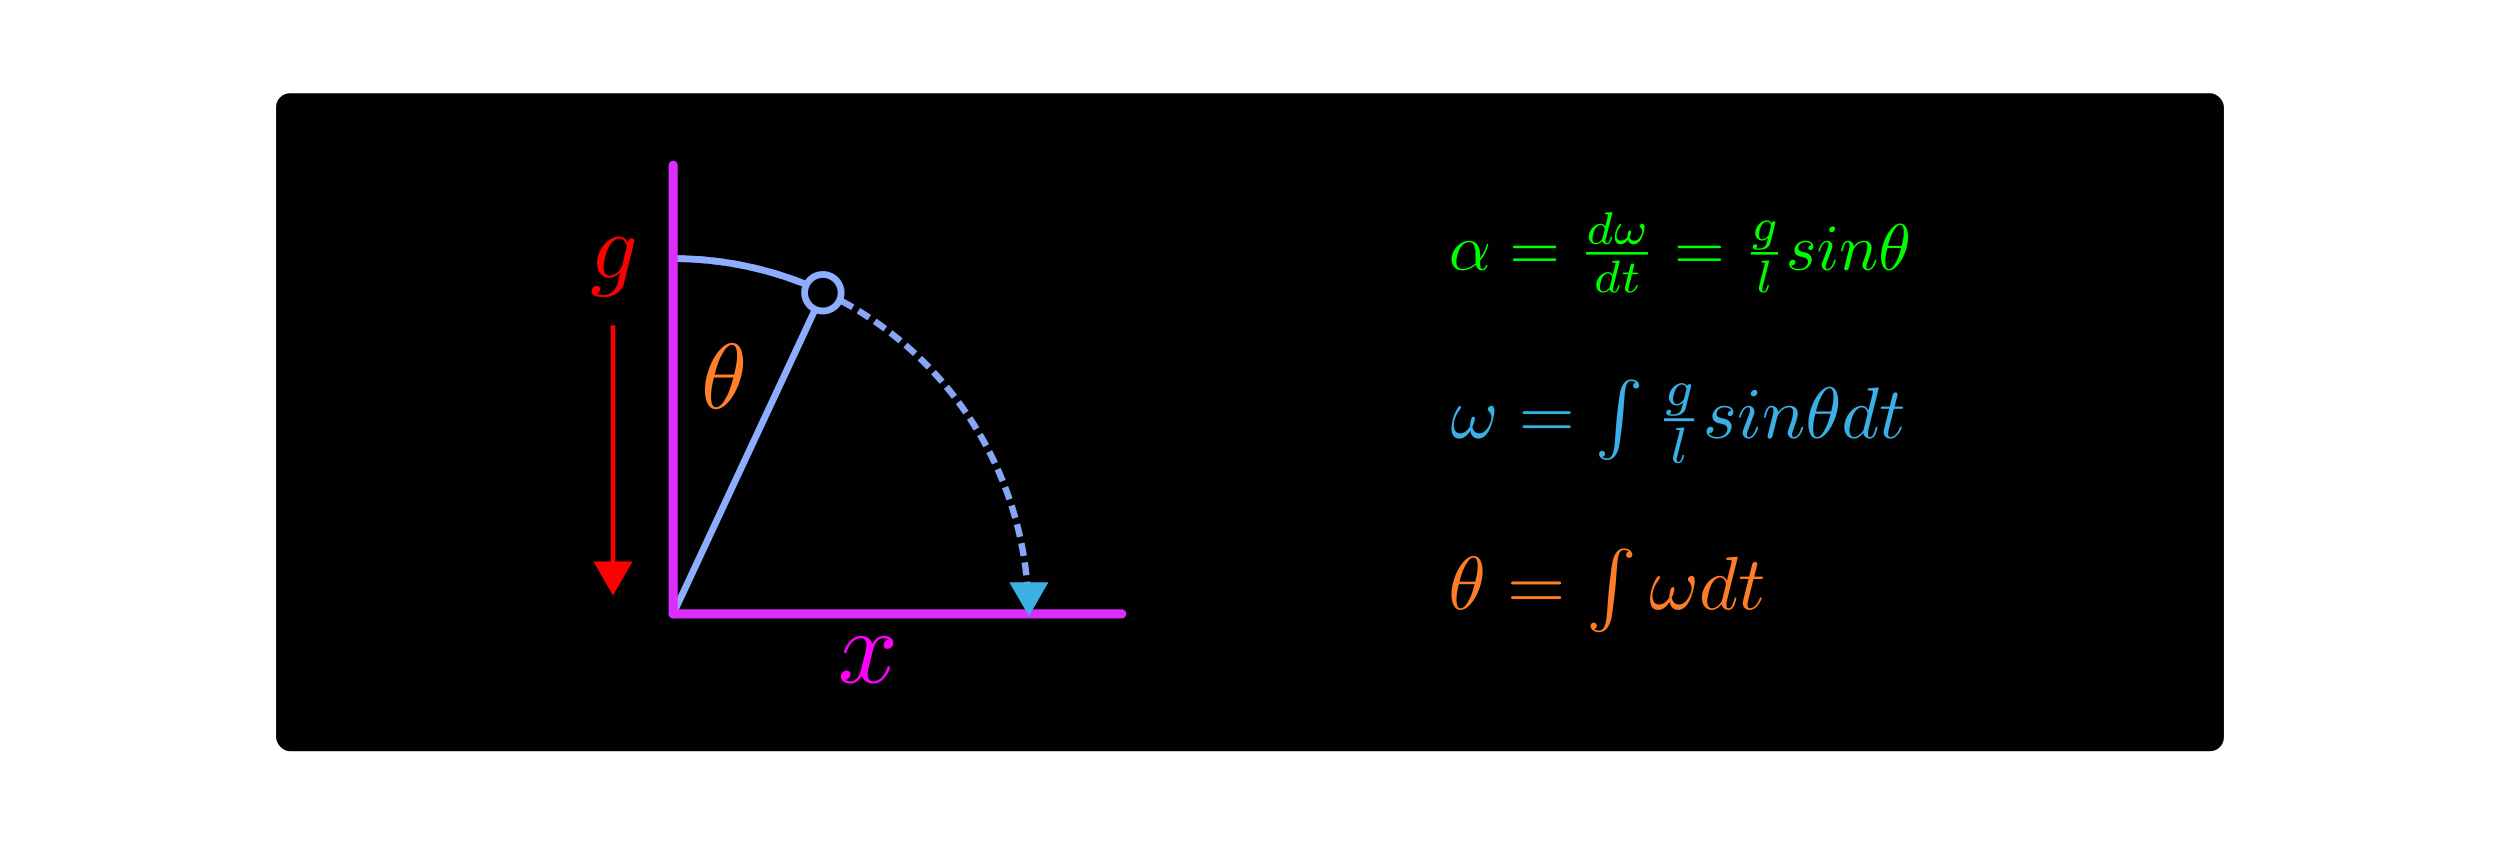 <?xml version="1.0" encoding="UTF-8" standalone="no"?>
<!-- Created with Inkscape (http://www.inkscape.org/) -->

<svg
   xmlns:rendltx="http://NOTSET"
   xmlns:dc="http://purl.org/dc/elements/1.1/"
   xmlns:cc="http://creativecommons.org/ns#"
   xmlns:rdf="http://www.w3.org/1999/02/22-rdf-syntax-ns#"
   xmlns:svg="http://www.w3.org/2000/svg"
   xmlns="http://www.w3.org/2000/svg"
   xmlns:xlink="http://www.w3.org/1999/xlink"
   xmlns:sodipodi="http://sodipodi.sourceforge.net/DTD/sodipodi-0.dtd"
   xmlns:inkscape="http://www.inkscape.org/namespaces/inkscape"
   sodipodi:docname="AlphaOmegaTheta.svg"
   inkscape:version="0.91 r13725"
   version="1.1"
   id="svg2"
   viewBox="0 0 900 304"
   height="85.796mm"
   width="254mm">
  <sodipodi:namedview
     fit-margin-bottom="0"
     fit-margin-right="0"
     fit-margin-left="0"
     fit-margin-top="0"
     inkscape:window-maximized="1"
     inkscape:window-y="0"
     inkscape:window-x="0"
     inkscape:window-height="715"
     inkscape:window-width="1366"
     showgrid="false"
     inkscape:current-layer="ltx-render-layer"
     inkscape:document-units="px"
     inkscape:cy="457.13061"
     inkscape:cx="600.88514"
     inkscape:zoom="0.7"
     inkscape:pageshadow="2"
     inkscape:pageopacity="0.0"
     borderopacity="1.0"
     bordercolor="#666666"
     pagecolor="#ffffff"
     id="base" />
  <defs
     id="defs4" />
  <g
     inkscape:label="Layer 1"
     inkscape:groupmode="layer"
     id="layer1"
     transform="translate(-12.857,-5.505)" />
  <g
     inkscape:label="Rendered Latex"
     inkscape:groupmode="layer"
     id="ltx-render-layer"
     rendltx:preamble=""
     rendltx:packages="amsmath,amssymb"
     rendltx:scale="1.0"
     rendltx:depth="0.0"
     rendltx:fontsize="10.0"
     rendltx:newline="False"
     rendltx:math="False"
     transform="translate(-12.857,-5.505)">
    <rect
       style="opacity:1;fill:#000000;fill-opacity:0.996;stroke:none;stroke-width:2;stroke-linecap:round;stroke-linejoin:round;stroke-miterlimit:4;stroke-dasharray:none;stroke-dashoffset:0;stroke-opacity:1"
       id="rect11766"
       width="701.222"
       height="236.857"
       x="112.246"
       y="39.076"
       ry="4.995" />
    <g
       id="g6242"
       transform="matrix(0.779,0,0,0.779,102.229,34.787)">
      <g
         transform="translate(0,12.862)"
         id="g6058">
        <g
           style="fill:#00ff00;stroke:#00ff00;stroke-width:1.173;stroke-miterlimit:4;stroke-dasharray:none;stroke-opacity:1"
           id="lx-text4458"
           transform="matrix(3.035,0,0,3.035,554.83,74.172)">
          <defs
             id="defs10328">
            <g
               id="g10330">
              <symbol
                 id="lx-text4458-glyph0-0"
                 overflow="visible"
                 style="overflow:visible">
                <path
                   id="path10333"
                   d=""
                   style="stroke:none"
                   inkscape:connector-curvature="0" />
              </symbol>
              <symbol
                 id="lx-text4458-glyph0-1"
                 overflow="visible"
                 style="overflow:visible">
                <path
                   id="path10336"
                   d="m 4.75,-2.359 c 0,-1.562 -0.922,-2.047 -1.656,-2.047 -1.375,0 -2.688,1.422 -2.688,2.828 0,0.938 0.594,1.688 1.625,1.688 0.625,0 1.344,-0.234 2.094,-0.844 0.125,0.531 0.453,0.844 0.906,0.844 0.531,0 0.844,-0.547 0.844,-0.703 0,-0.078 -0.062,-0.109 -0.125,-0.109 -0.062,0 -0.094,0.031 -0.125,0.109 -0.188,0.484 -0.547,0.484 -0.562,0.484 -0.312,0 -0.312,-0.781 -0.312,-1.016 0,-0.203 0,-0.234 0.109,-0.344 C 5.797,-2.656 6,-3.812 6,-3.812 6,-3.844 5.984,-3.922 5.875,-3.922 c -0.094,0 -0.094,0.031 -0.141,0.219 -0.188,0.625 -0.516,1.375 -0.984,1.969 z m -0.656,1.375 c -0.891,0.766 -1.656,0.875 -2.047,0.875 -0.594,0 -0.906,-0.453 -0.906,-1.094 0,-0.484 0.266,-1.562 0.578,-2.062 C 2.188,-4 2.734,-4.188 3.078,-4.188 c 0.984,0 0.984,1.312 0.984,2.078 0,0.375 0,0.953 0.031,1.125 z m 0,0"
                   style="stroke:none"
                   inkscape:connector-curvature="0" />
              </symbol>
              <symbol
                 id="lx-text4458-glyph0-2"
                 overflow="visible"
                 style="overflow:visible">
                <path
                   id="path10339"
                   d="M 3.891,-3.734 C 3.625,-3.719 3.422,-3.5 3.422,-3.281 c 0,0.141 0.094,0.297 0.312,0.297 0.219,0 0.453,-0.172 0.453,-0.562 C 4.188,-4 3.766,-4.406 3,-4.406 c -1.312,0 -1.688,1.016 -1.688,1.453 0,0.781 0.734,0.922 1.031,0.984 0.516,0.109 1.031,0.219 1.031,0.766 0,0.25 -0.219,1.094 -1.422,1.094 -0.141,0 -0.906,0 -1.141,-0.531 0.391,0.047 0.641,-0.25 0.641,-0.531 0,-0.219 -0.172,-0.344 -0.375,-0.344 -0.266,0 -0.562,0.203 -0.562,0.656 0,0.562 0.578,0.969 1.422,0.969 1.625,0 2.016,-1.203 2.016,-1.656 0,-0.359 -0.188,-0.609 -0.312,-0.719 -0.266,-0.281 -0.562,-0.344 -1,-0.422 -0.359,-0.078 -0.75,-0.156 -0.75,-0.609 C 1.891,-3.578 2.125,-4.188 3,-4.188 c 0.25,0 0.75,0.078 0.891,0.453 z m 0,0"
                   style="stroke:none"
                   inkscape:connector-curvature="0" />
              </symbol>
              <symbol
                 id="lx-text4458-glyph0-3"
                 overflow="visible"
                 style="overflow:visible">
                <path
                   id="path10342"
                   d="m 2.828,-6.234 c 0,-0.203 -0.141,-0.359 -0.359,-0.359 -0.281,0 -0.547,0.266 -0.547,0.531 0,0.188 0.141,0.359 0.375,0.359 0.234,0 0.531,-0.234 0.531,-0.531 z m -0.75,3.75 c 0.109,-0.281 0.109,-0.312 0.219,-0.578 0.078,-0.203 0.125,-0.344 0.125,-0.531 0,-0.438 -0.312,-0.812 -0.812,-0.812 -0.938,0 -1.312,1.453 -1.312,1.531 0,0.109 0.094,0.109 0.109,0.109 0.109,0 0.109,-0.031 0.156,-0.188 0.281,-0.938 0.672,-1.234 1.016,-1.234 0.078,0 0.25,0 0.25,0.312 0,0.219 -0.078,0.422 -0.109,0.531 -0.078,0.25 -0.531,1.406 -0.688,1.844 -0.109,0.25 -0.234,0.578 -0.234,0.797 0,0.469 0.344,0.812 0.812,0.812 0.938,0 1.312,-1.438 1.312,-1.531 0,-0.109 -0.094,-0.109 -0.125,-0.109 -0.094,0 -0.094,0.031 -0.141,0.188 -0.188,0.625 -0.516,1.234 -1.016,1.234 -0.172,0 -0.25,-0.094 -0.25,-0.328 0,-0.25 0.062,-0.391 0.297,-1 z m 0,0"
                   style="stroke:none"
                   inkscape:connector-curvature="0" />
              </symbol>
              <symbol
                 id="lx-text4458-glyph0-4"
                 overflow="visible"
                 style="overflow:visible">
                <path
                   id="path10345"
                   d="m 0.875,-0.594 c -0.031,0.156 -0.094,0.391 -0.094,0.438 0,0.172 0.141,0.266 0.297,0.266 0.125,0 0.297,-0.078 0.375,-0.281 0,-0.016 0.125,-0.484 0.188,-0.734 l 0.219,-0.891 C 1.906,-2.031 1.969,-2.25 2.031,-2.469 c 0.031,-0.172 0.109,-0.469 0.125,-0.5 0.141,-0.312 0.672,-1.219 1.625,-1.219 0.453,0 0.531,0.375 0.531,0.703 0,0.609 -0.484,1.891 -0.641,2.312 C 3.578,-0.938 3.562,-0.812 3.562,-0.703 c 0,0.469 0.359,0.812 0.828,0.812 0.938,0 1.297,-1.453 1.297,-1.531 0,-0.109 -0.078,-0.109 -0.109,-0.109 -0.109,0 -0.109,0.031 -0.156,0.188 -0.203,0.672 -0.531,1.234 -1.016,1.234 -0.172,0 -0.234,-0.094 -0.234,-0.328 0,-0.25 0.078,-0.484 0.172,-0.703 0.188,-0.531 0.609,-1.625 0.609,-2.203 0,-0.656 -0.422,-1.062 -1.141,-1.062 -0.906,0 -1.391,0.641 -1.562,0.875 -0.047,-0.562 -0.453,-0.875 -0.922,-0.875 -0.453,0 -0.641,0.391 -0.734,0.562 C 0.422,-3.5 0.297,-2.906 0.297,-2.875 c 0,0.109 0.094,0.109 0.109,0.109 0.109,0 0.109,-0.016 0.172,-0.234 0.172,-0.703 0.375,-1.188 0.734,-1.188 0.188,0 0.297,0.125 0.297,0.453 0,0.219 -0.031,0.328 -0.156,0.844 z m 0,0"
                   style="stroke:none"
                   inkscape:connector-curvature="0" />
              </symbol>
              <symbol
                 id="lx-text4458-glyph0-5"
                 overflow="visible"
                 style="overflow:visible">
                <path
                   id="path10348"
                   d="m 4.531,-4.984 c 0,-0.656 -0.172,-2.047 -1.188,-2.047 -1.391,0 -2.922,2.812 -2.922,5.094 0,0.938 0.281,2.047 1.188,2.047 1.406,0 2.922,-2.859 2.922,-5.094 z M 1.469,-3.625 C 1.641,-4.25 1.844,-5.047 2.25,-5.766 2.516,-6.25 2.875,-6.812 3.328,-6.812 c 0.484,0 0.547,0.641 0.547,1.203 0,0.5 -0.078,1 -0.312,1.984 z m 2,0.328 C 3.359,-2.844 3.156,-2 2.766,-1.281 c -0.344,0.688 -0.719,1.172 -1.156,1.172 -0.328,0 -0.531,-0.297 -0.531,-1.219 0,-0.422 0.062,-1 0.312,-1.969 z m 0,0"
                   style="stroke:none"
                   inkscape:connector-curvature="0" />
              </symbol>
              <symbol
                 id="lx-text4458-glyph1-0"
                 overflow="visible"
                 style="overflow:visible">
                <path
                   id="path10351"
                   d=""
                   style="stroke:none"
                   inkscape:connector-curvature="0" />
              </symbol>
              <symbol
                 id="lx-text4458-glyph1-1"
                 overflow="visible"
                 style="overflow:visible">
                <path
                   id="path10354"
                   d="m 6.844,-3.266 c 0.156,0 0.344,0 0.344,-0.188 C 7.188,-3.656 7,-3.656 6.859,-3.656 l -5.969,0 c -0.141,0 -0.328,0 -0.328,0.203 0,0.188 0.188,0.188 0.328,0.188 z m 0.016,1.938 c 0.141,0 0.328,0 0.328,-0.203 0,-0.188 -0.188,-0.188 -0.344,-0.188 l -5.953,0 c -0.141,0 -0.328,0 -0.328,0.188 0,0.203 0.188,0.203 0.328,0.203 z m 0,0"
                   style="stroke:none"
                   inkscape:connector-curvature="0" />
              </symbol>
              <symbol
                 id="lx-text4458-glyph2-0"
                 overflow="visible"
                 style="overflow:visible">
                <path
                   id="path10357"
                   d=""
                   style="stroke:none"
                   inkscape:connector-curvature="0" />
              </symbol>
              <symbol
                 id="lx-text4458-glyph2-1"
                 overflow="visible"
                 style="overflow:visible">
                <path
                   id="path10360"
                   d="M 3.984,-4.625 C 3.984,-4.641 4,-4.734 4,-4.734 4,-4.781 3.984,-4.844 3.891,-4.844 3.75,-4.844 3.172,-4.781 3,-4.766 c -0.047,0 -0.156,0.016 -0.156,0.156 0,0.094 0.109,0.094 0.188,0.094 0.328,0 0.328,0.062 0.328,0.109 0,0.047 0,0.094 -0.016,0.156 L 2.938,-2.656 c -0.141,-0.234 -0.375,-0.422 -0.719,-0.422 -0.891,0 -1.797,0.984 -1.797,1.984 0,0.688 0.453,1.156 1.062,1.156 0.375,0 0.703,-0.203 0.984,-0.484 C 2.594,0 3,0.062 3.188,0.062 c 0.25,0 0.422,-0.141 0.547,-0.359 0.156,-0.281 0.25,-0.672 0.25,-0.703 0,-0.094 -0.094,-0.094 -0.109,-0.094 -0.109,0 -0.109,0.031 -0.156,0.219 C 3.625,-0.531 3.5,-0.125 3.203,-0.125 3.031,-0.125 2.969,-0.281 2.969,-0.469 c 0,-0.125 0.016,-0.188 0.047,-0.281 z M 2.5,-0.875 C 2.453,-0.672 2.297,-0.531 2.141,-0.406 2.078,-0.344 1.797,-0.125 1.5,-0.125 c -0.266,0 -0.516,-0.188 -0.516,-0.672 0,-0.375 0.203,-1.141 0.375,-1.422 0.312,-0.562 0.672,-0.656 0.859,-0.656 0.484,0 0.625,0.531 0.625,0.609 0,0.016 -0.016,0.078 -0.016,0.094 z m 0,0"
                   style="stroke:none"
                   inkscape:connector-curvature="0" />
              </symbol>
              <symbol
                 id="lx-text4458-glyph2-2"
                 overflow="visible"
                 style="overflow:visible">
                <path
                   id="path10363"
                   d="m 4.766,-2.578 c 0,-0.203 -0.094,-0.5 -0.375,-0.5 -0.172,0 -0.359,0.219 -0.359,0.391 0,0.234 0.375,0.281 0.375,0.75 0,0.453 -0.453,1.453 -1.234,1.453 -0.328,0 -0.609,-0.234 -0.703,-0.547 0.094,-0.141 0.25,-0.625 0.25,-0.812 0,-0.094 -0.062,-0.203 -0.172,-0.203 -0.359,0 -0.391,0.75 -0.391,1 -0.188,0.25 -0.547,0.562 -1,0.562 -0.375,0 -0.641,-0.344 -0.641,-0.812 0,-0.812 0.703,-1.484 0.703,-1.594 0,-0.078 -0.062,-0.156 -0.141,-0.156 -0.062,0 -0.109,0.031 -0.156,0.094 -0.094,0.109 -0.188,0.266 -0.266,0.406 -0.25,0.422 -0.422,1 -0.422,1.516 0,0.547 0.219,1.094 0.859,1.094 0.469,0 0.875,-0.297 1.125,-0.672 0.141,0.422 0.438,0.672 0.891,0.672 1.219,0 1.656,-2.062 1.656,-2.641 z m 0,0"
                   style="stroke:none"
                   inkscape:connector-curvature="0" />
              </symbol>
              <symbol
                 id="lx-text4458-glyph2-3"
                 overflow="visible"
                 style="overflow:visible">
                <path
                   id="path10366"
                   d="m 1.719,-2.75 0.703,0 c 0.141,0 0.219,0 0.219,-0.156 C 2.641,-3 2.562,-3 2.438,-3 l -0.656,0 0.25,-1.031 C 2.047,-4.062 2.062,-4.109 2.062,-4.125 c 0,-0.141 -0.109,-0.234 -0.25,-0.234 -0.172,0 -0.266,0.125 -0.328,0.297 C 1.438,-3.875 1.531,-4.219 1.219,-3 l -0.703,0 c -0.125,0 -0.219,0 -0.219,0.156 C 0.297,-2.75 0.375,-2.75 0.5,-2.75 l 0.656,0 L 0.75,-1.109 C 0.703,-0.938 0.641,-0.688 0.641,-0.594 c 0,0.406 0.359,0.656 0.75,0.656 0.781,0 1.219,-0.969 1.219,-1.062 0,-0.094 -0.094,-0.094 -0.109,-0.094 -0.094,0 -0.094,0.016 -0.156,0.141 -0.188,0.438 -0.547,0.828 -0.922,0.828 -0.156,0 -0.25,-0.094 -0.25,-0.344 0,-0.062 0.031,-0.219 0.047,-0.281 z m 0,0"
                   style="stroke:none"
                   inkscape:connector-curvature="0" />
              </symbol>
              <symbol
                 id="lx-text4458-glyph2-4"
                 overflow="visible"
                 style="overflow:visible">
                <path
                   id="path10369"
                   d="m 3.703,-2.578 c 0.031,-0.094 0.031,-0.125 0.031,-0.141 0,-0.156 -0.125,-0.219 -0.234,-0.219 -0.156,0 -0.297,0.125 -0.328,0.266 -0.109,-0.188 -0.344,-0.406 -0.719,-0.406 -0.859,0 -1.781,0.938 -1.781,1.938 0,0.719 0.484,1.141 1.062,1.141 0.328,0 0.625,-0.156 0.875,-0.375 L 2.453,0.25 C 2.375,0.547 2.328,0.734 2.062,0.969 c -0.312,0.25 -0.609,0.25 -0.781,0.25 -0.312,0 -0.406,-0.016 -0.531,-0.047 0.172,-0.078 0.219,-0.25 0.219,-0.344 0,-0.172 -0.125,-0.25 -0.266,-0.25 C 0.5,0.578 0.297,0.734 0.297,1 c 0,0.422 0.609,0.422 1,0.422 1.094,0 1.547,-0.562 1.656,-0.953 z M 2.75,-0.922 c -0.031,0.094 -0.031,0.109 -0.156,0.25 C 2.359,-0.375 2.016,-0.188 1.75,-0.188 c -0.344,0 -0.516,-0.312 -0.516,-0.672 0,-0.297 0.188,-1.078 0.375,-1.391 0.281,-0.484 0.609,-0.625 0.844,-0.625 0.5,0 0.625,0.516 0.625,0.594 0,0.016 0,0.016 -0.016,0.094 z m 0,0"
                   style="stroke:none"
                   inkscape:connector-curvature="0" />
              </symbol>
              <symbol
                 id="lx-text4458-glyph2-5"
                 overflow="visible"
                 style="overflow:visible">
                <path
                   id="path10372"
                   d="M 1.969,-4.625 C 1.969,-4.641 2,-4.734 2,-4.734 2,-4.781 1.969,-4.844 1.875,-4.844 c -0.141,0 -0.719,0.062 -0.891,0.078 -0.047,0 -0.141,0.016 -0.141,0.156 0,0.094 0.094,0.094 0.172,0.094 0.344,0 0.344,0.062 0.344,0.109 0,0.047 -0.016,0.094 -0.031,0.156 l -0.875,3.438 C 0.438,-0.734 0.438,-0.656 0.438,-0.594 c 0,0.453 0.391,0.656 0.719,0.656 0.172,0 0.391,-0.047 0.562,-0.359 C 1.875,-0.562 1.969,-0.969 1.969,-1 c 0,-0.094 -0.094,-0.094 -0.109,-0.094 -0.109,0 -0.125,0.047 -0.141,0.172 C 1.625,-0.578 1.484,-0.125 1.188,-0.125 1,-0.125 0.953,-0.297 0.953,-0.469 0.953,-0.547 0.969,-0.672 1,-0.75 Z m 0,0"
                   style="stroke:none"
                   inkscape:connector-curvature="0" />
              </symbol>
            </g>
          </defs>
          <g
             id="lx-text4458-surface1"
             style="stroke:#00ff00;stroke-opacity:1">
            <g
               id="g10375"
               style="stroke:#00ff00;stroke-opacity:1">
              <use
                 id="use10377"
                 y="0"
                 x="0"
                 xlink:href="#lx-text4458-glyph0-1"
                 style="stroke:#00ff00;stroke-opacity:1"
                 width="100%"
                 height="100%" />
            </g>
            <g
               id="g10379"
               style="stroke:#00ff00;stroke-opacity:1">
              <use
                 id="use10381"
                 y="0"
                 x="9.178"
                 xlink:href="#lx-text4458-glyph1-1"
                 style="stroke:#00ff00;stroke-opacity:1"
                 width="100%"
                 height="100%" />
            </g>
            <g
               id="g10383"
               style="stroke:#00ff00;stroke-opacity:1">
              <use
                 id="use10385"
                 y="-3.922"
                 x="20.889"
                 xlink:href="#lx-text4458-glyph2-1"
                 style="stroke:#00ff00;stroke-opacity:1"
                 width="100%"
                 height="100%" />
              <use
                 id="use10387"
                 y="-3.922"
                 x="25.036"
                 xlink:href="#lx-text4458-glyph2-2"
                 style="stroke:#00ff00;stroke-opacity:1"
                 width="100%"
                 height="100%" />
            </g>
            <path
               id="path10389"
               transform="matrix(1,0,0,-1,20.889,-2.49)"
               d="m 0.001,-0.002 9.414,0"
               style="fill:none;stroke:#00ff00;stroke-width:0.398;stroke-linecap:butt;stroke-linejoin:miter;stroke-miterlimit:10;stroke-opacity:1"
               inkscape:connector-curvature="0" />
            <g
               id="g10391"
               style="stroke:#00ff00;stroke-opacity:1">
              <use
                 id="use10393"
                 y="3.436"
                 x="22.019"
                 xlink:href="#lx-text4458-glyph2-1"
                 style="stroke:#00ff00;stroke-opacity:1"
                 width="100%"
                 height="100%" />
              <use
                 id="use10395"
                 y="3.436"
                 x="26.166"
                 xlink:href="#lx-text4458-glyph2-3"
                 style="stroke:#00ff00;stroke-opacity:1"
                 width="100%"
                 height="100%" />
            </g>
            <g
               id="g10397"
               style="stroke:#00ff00;stroke-opacity:1">
              <use
                 id="use10399"
                 y="0"
                 x="34.268"
                 xlink:href="#lx-text4458-glyph1-1"
                 style="stroke:#00ff00;stroke-opacity:1"
                 width="100%"
                 height="100%" />
            </g>
            <g
               id="g10401"
               style="stroke:#00ff00;stroke-opacity:1">
              <use
                 id="use10403"
                 y="-4.444"
                 x="45.98"
                 xlink:href="#lx-text4458-glyph2-4"
                 style="stroke:#00ff00;stroke-opacity:1"
                 width="100%"
                 height="100%" />
            </g>
            <path
               id="path10405"
               transform="matrix(1,0,0,-1,45.98,-2.49)"
               d="m 2.1875e-4,-0.002 4.137,0"
               style="fill:none;stroke:#00ff00;stroke-width:0.398;stroke-linecap:butt;stroke-linejoin:miter;stroke-miterlimit:10;stroke-opacity:1"
               inkscape:connector-curvature="0" />
            <g
               id="g10407"
               style="stroke:#00ff00;stroke-opacity:1">
              <use
                 id="use10409"
                 y="3.436"
                 x="46.769"
                 xlink:href="#lx-text4458-glyph2-5"
                 style="stroke:#00ff00;stroke-opacity:1"
                 width="100%"
                 height="100%" />
            </g>
            <g
               id="g10411"
               style="stroke:#00ff00;stroke-opacity:1">
              <use
                 id="use10413"
                 y="0"
                 x="51.312"
                 xlink:href="#lx-text4458-glyph0-2"
                 style="stroke:#00ff00;stroke-opacity:1"
                 width="100%"
                 height="100%" />
              <use
                 id="use10415"
                 y="0"
                 x="55.982"
                 xlink:href="#lx-text4458-glyph0-3"
                 style="stroke:#00ff00;stroke-opacity:1"
                 width="100%"
                 height="100%" />
              <use
                 id="use10417"
                 y="0"
                 x="59.415"
                 xlink:href="#lx-text4458-glyph0-4"
                 style="stroke:#00ff00;stroke-opacity:1"
                 width="100%"
                 height="100%" />
              <use
                 id="use10419"
                 y="0"
                 x="65.394"
                 xlink:href="#lx-text4458-glyph0-5"
                 style="stroke:#00ff00;stroke-opacity:1"
                 width="100%"
                 height="100%" />
            </g>
          </g>
        </g>
        <g
           style="fill:#3ab0e5;fill-opacity:1;stroke:#3ab0e5;stroke-opacity:1"
           id="lx-text4458-2"
           transform="matrix(3.362,0,0,3.362,555.643,151.872)">
          <defs
             id="defs10422">
            <g
               id="g10424">
              <symbol
                 id="lx-text4458-2-glyph0-0"
                 overflow="visible"
                 style="overflow:visible">
                <path
                   id="path10427"
                   d=""
                   style="stroke:none"
                   inkscape:connector-curvature="0" />
              </symbol>
              <symbol
                 id="lx-text4458-2-glyph0-1"
                 overflow="visible"
                 style="overflow:visible">
                <path
                   id="path10430"
                   d="m 6.031,-3.703 c 0,-0.453 -0.172,-0.703 -0.406,-0.703 -0.25,0 -0.516,0.234 -0.516,0.469 0,0.094 0.047,0.203 0.141,0.297 0.172,0.156 0.359,0.422 0.359,0.844 0,0.391 -0.203,0.969 -0.5,1.422 C 4.812,-0.953 4.438,-0.609 3.969,-0.609 3.406,-0.609 3.094,-0.969 3,-1.5 c 0.109,-0.266 0.344,-0.906 0.344,-1.188 0,-0.109 -0.047,-0.219 -0.188,-0.219 -0.078,0 -0.188,0.031 -0.266,0.172 C 2.781,-2.531 2.656,-1.891 2.656,-1.531 2.328,-1.062 1.938,-0.609 1.312,-0.609 c -0.672,0 -0.875,-0.594 -0.875,-1.141 0,-1.25 1.016,-2.297 1.016,-2.422 0,-0.109 -0.078,-0.188 -0.188,-0.188 -0.125,0 -0.203,0.125 -0.266,0.219 -0.5,0.734 -0.875,1.922 -0.875,2.828 0,0.688 0.219,1.422 1.047,1.422 0.703,0 1.172,-0.5 1.531,-1.047 0.094,0.578 0.484,1.047 1.094,1.047 0.781,0 1.25,-0.609 1.609,-1.359 0.25,-0.484 0.625,-1.844 0.625,-2.453 z m 0,0"
                   style="stroke:none"
                   inkscape:connector-curvature="0" />
              </symbol>
              <symbol
                 id="lx-text4458-2-glyph0-2"
                 overflow="visible"
                 style="overflow:visible">
                <path
                   id="path10433"
                   d="M 3.891,-3.734 C 3.625,-3.719 3.422,-3.5 3.422,-3.281 c 0,0.141 0.094,0.297 0.312,0.297 0.219,0 0.453,-0.172 0.453,-0.562 C 4.188,-4 3.766,-4.406 3,-4.406 c -1.312,0 -1.688,1.016 -1.688,1.453 0,0.781 0.734,0.922 1.031,0.984 0.516,0.109 1.031,0.219 1.031,0.766 0,0.25 -0.219,1.094 -1.422,1.094 -0.141,0 -0.906,0 -1.141,-0.531 0.391,0.047 0.641,-0.25 0.641,-0.531 0,-0.219 -0.172,-0.344 -0.375,-0.344 -0.266,0 -0.562,0.203 -0.562,0.656 0,0.562 0.578,0.969 1.422,0.969 1.625,0 2.016,-1.203 2.016,-1.656 0,-0.359 -0.188,-0.609 -0.312,-0.719 -0.266,-0.281 -0.562,-0.344 -1,-0.422 -0.359,-0.078 -0.75,-0.156 -0.75,-0.609 C 1.891,-3.578 2.125,-4.188 3,-4.188 c 0.25,0 0.75,0.078 0.891,0.453 z m 0,0"
                   style="stroke:none"
                   inkscape:connector-curvature="0" />
              </symbol>
              <symbol
                 id="lx-text4458-2-glyph0-3"
                 overflow="visible"
                 style="overflow:visible">
                <path
                   id="path10436"
                   d="m 2.828,-6.234 c 0,-0.203 -0.141,-0.359 -0.359,-0.359 -0.281,0 -0.547,0.266 -0.547,0.531 0,0.188 0.141,0.359 0.375,0.359 0.234,0 0.531,-0.234 0.531,-0.531 z m -0.75,3.75 c 0.109,-0.281 0.109,-0.312 0.219,-0.578 0.078,-0.203 0.125,-0.344 0.125,-0.531 0,-0.438 -0.312,-0.812 -0.812,-0.812 -0.938,0 -1.312,1.453 -1.312,1.531 0,0.109 0.094,0.109 0.109,0.109 0.109,0 0.109,-0.031 0.156,-0.188 0.281,-0.938 0.672,-1.234 1.016,-1.234 0.078,0 0.25,0 0.25,0.312 0,0.219 -0.078,0.422 -0.109,0.531 -0.078,0.25 -0.531,1.406 -0.688,1.844 -0.109,0.25 -0.234,0.578 -0.234,0.797 0,0.469 0.344,0.812 0.812,0.812 0.938,0 1.312,-1.438 1.312,-1.531 0,-0.109 -0.094,-0.109 -0.125,-0.109 -0.094,0 -0.094,0.031 -0.141,0.188 -0.188,0.625 -0.516,1.234 -1.016,1.234 -0.172,0 -0.25,-0.094 -0.25,-0.328 0,-0.25 0.062,-0.391 0.297,-1 z m 0,0"
                   style="stroke:none"
                   inkscape:connector-curvature="0" />
              </symbol>
              <symbol
                 id="lx-text4458-2-glyph0-4"
                 overflow="visible"
                 style="overflow:visible">
                <path
                   id="path10439"
                   d="m 0.875,-0.594 c -0.031,0.156 -0.094,0.391 -0.094,0.438 0,0.172 0.141,0.266 0.297,0.266 0.125,0 0.297,-0.078 0.375,-0.281 0,-0.016 0.125,-0.484 0.188,-0.734 l 0.219,-0.891 C 1.906,-2.031 1.969,-2.25 2.031,-2.469 c 0.031,-0.172 0.109,-0.469 0.125,-0.5 0.141,-0.312 0.672,-1.219 1.625,-1.219 0.453,0 0.531,0.375 0.531,0.703 0,0.609 -0.484,1.891 -0.641,2.312 C 3.578,-0.938 3.562,-0.812 3.562,-0.703 c 0,0.469 0.359,0.812 0.828,0.812 0.938,0 1.297,-1.453 1.297,-1.531 0,-0.109 -0.078,-0.109 -0.109,-0.109 -0.109,0 -0.109,0.031 -0.156,0.188 -0.203,0.672 -0.531,1.234 -1.016,1.234 -0.172,0 -0.234,-0.094 -0.234,-0.328 0,-0.25 0.078,-0.484 0.172,-0.703 0.188,-0.531 0.609,-1.625 0.609,-2.203 0,-0.656 -0.422,-1.062 -1.141,-1.062 -0.906,0 -1.391,0.641 -1.562,0.875 -0.047,-0.562 -0.453,-0.875 -0.922,-0.875 -0.453,0 -0.641,0.391 -0.734,0.562 C 0.422,-3.5 0.297,-2.906 0.297,-2.875 c 0,0.109 0.094,0.109 0.109,0.109 0.109,0 0.109,-0.016 0.172,-0.234 0.172,-0.703 0.375,-1.188 0.734,-1.188 0.188,0 0.297,0.125 0.297,0.453 0,0.219 -0.031,0.328 -0.156,0.844 z m 0,0"
                   style="stroke:none"
                   inkscape:connector-curvature="0" />
              </symbol>
              <symbol
                 id="lx-text4458-2-glyph0-5"
                 overflow="visible"
                 style="overflow:visible">
                <path
                   id="path10442"
                   d="m 4.531,-4.984 c 0,-0.656 -0.172,-2.047 -1.188,-2.047 -1.391,0 -2.922,2.812 -2.922,5.094 0,0.938 0.281,2.047 1.188,2.047 1.406,0 2.922,-2.859 2.922,-5.094 z M 1.469,-3.625 C 1.641,-4.25 1.844,-5.047 2.25,-5.766 2.516,-6.25 2.875,-6.812 3.328,-6.812 c 0.484,0 0.547,0.641 0.547,1.203 0,0.5 -0.078,1 -0.312,1.984 z m 2,0.328 C 3.359,-2.844 3.156,-2 2.766,-1.281 c -0.344,0.688 -0.719,1.172 -1.156,1.172 -0.328,0 -0.531,-0.297 -0.531,-1.219 0,-0.422 0.062,-1 0.312,-1.969 z m 0,0"
                   style="stroke:none"
                   inkscape:connector-curvature="0" />
              </symbol>
              <symbol
                 id="lx-text4458-2-glyph0-6"
                 overflow="visible"
                 style="overflow:visible">
                <path
                   id="path10445"
                   d="m 5.141,-6.812 c 0,0 0,-0.109 -0.125,-0.109 -0.156,0 -1.094,0.094 -1.266,0.109 -0.078,0.016 -0.141,0.062 -0.141,0.188 0,0.125 0.094,0.125 0.234,0.125 0.484,0 0.5,0.062 0.5,0.172 L 4.312,-6.125 3.719,-3.766 C 3.531,-4.141 3.25,-4.406 2.797,-4.406 c -1.156,0 -2.391,1.469 -2.391,2.922 0,0.938 0.547,1.594 1.312,1.594 0.203,0 0.703,-0.047 1.297,-0.75 0.078,0.422 0.438,0.75 0.906,0.75 0.359,0 0.578,-0.234 0.75,-0.547 0.156,-0.359 0.297,-0.969 0.297,-0.984 0,-0.109 -0.094,-0.109 -0.125,-0.109 -0.094,0 -0.109,0.047 -0.141,0.188 -0.172,0.641 -0.344,1.234 -0.75,1.234 -0.281,0 -0.297,-0.266 -0.297,-0.453 0,-0.25 0.016,-0.312 0.047,-0.484 z m -2.062,5.625 C 3.016,-1 3.016,-0.984 2.875,-0.812 2.438,-0.266 2.031,-0.109 1.75,-0.109 c -0.5,0 -0.641,-0.547 -0.641,-0.938 0,-0.5 0.312,-1.719 0.547,-2.188 0.312,-0.578 0.75,-0.953 1.156,-0.953 0.641,0 0.781,0.812 0.781,0.875 0,0.062 -0.016,0.125 -0.031,0.172 z m 0,0"
                   style="stroke:none"
                   inkscape:connector-curvature="0" />
              </symbol>
              <symbol
                 id="lx-text4458-2-glyph0-7"
                 overflow="visible"
                 style="overflow:visible">
                <path
                   id="path10448"
                   d="m 2.047,-3.984 0.938,0 c 0.203,0 0.312,0 0.312,-0.203 0,-0.109 -0.109,-0.109 -0.281,-0.109 l -0.875,0 C 2.5,-5.719 2.547,-5.906 2.547,-5.969 c 0,-0.172 -0.125,-0.266 -0.297,-0.266 -0.031,0 -0.312,0 -0.391,0.359 l -0.391,1.578 -0.938,0 c -0.203,0 -0.297,0 -0.297,0.188 0,0.125 0.078,0.125 0.281,0.125 l 0.875,0 C 0.672,-1.156 0.625,-0.984 0.625,-0.812 0.625,-0.266 1,0.109 1.547,0.109 2.562,0.109 3.125,-1.344 3.125,-1.422 3.125,-1.531 3.047,-1.531 3.016,-1.531 2.922,-1.531 2.906,-1.5 2.859,-1.391 2.438,-0.344 1.906,-0.109 1.562,-0.109 c -0.203,0 -0.312,-0.125 -0.312,-0.453 0,-0.25 0.031,-0.312 0.062,-0.484 z m 0,0"
                   style="stroke:none"
                   inkscape:connector-curvature="0" />
              </symbol>
              <symbol
                 id="lx-text4458-2-glyph1-0"
                 overflow="visible"
                 style="overflow:visible">
                <path
                   id="path10451"
                   d=""
                   style="stroke:none"
                   inkscape:connector-curvature="0" />
              </symbol>
              <symbol
                 id="lx-text4458-2-glyph1-1"
                 overflow="visible"
                 style="overflow:visible">
                <path
                   id="path10454"
                   d="m 6.844,-3.266 c 0.156,0 0.344,0 0.344,-0.188 C 7.188,-3.656 7,-3.656 6.859,-3.656 l -5.969,0 c -0.141,0 -0.328,0 -0.328,0.203 0,0.188 0.188,0.188 0.328,0.188 z m 0.016,1.938 c 0.141,0 0.328,0 0.328,-0.203 0,-0.188 -0.188,-0.188 -0.344,-0.188 l -5.953,0 c -0.141,0 -0.328,0 -0.328,0.188 0,0.203 0.188,0.203 0.328,0.203 z m 0,0"
                   style="stroke:none"
                   inkscape:connector-curvature="0" />
              </symbol>
              <symbol
                 id="lx-text4458-2-glyph2-0"
                 overflow="visible"
                 style="overflow:visible">
                <path
                   id="path10457"
                   d=""
                   style="stroke:none"
                   inkscape:connector-curvature="0" />
              </symbol>
              <symbol
                 id="lx-text4458-2-glyph2-1"
                 overflow="visible"
                 style="overflow:visible">
                <path
                   id="path10460"
                   d="m 2.719,8.766 c -0.141,1.641 -0.5,2.094 -1.062,2.094 -0.125,0 -0.438,-0.031 -0.641,-0.219 0.297,-0.031 0.375,-0.266 0.375,-0.406 0,-0.281 -0.219,-0.422 -0.406,-0.422 -0.203,0 -0.422,0.141 -0.422,0.438 0,0.469 0.5,0.828 1.094,0.828 0.953,0 1.422,-0.875 1.641,-1.766 C 3.422,8.797 3.781,5.891 3.875,4.781 L 4.062,2.297 C 4.203,0.469 4.531,0.219 4.984,0.219 c 0.094,0 0.406,0.016 0.625,0.203 C 5.328,0.469 5.25,0.703 5.25,0.844 5.25,1.125 5.469,1.25 5.656,1.25 5.859,1.25 6.078,1.125 6.078,0.828 6.078,0.344 5.578,0 4.969,0 c -0.938,0 -1.328,0.969 -1.5,1.719 -0.125,0.547 -0.484,3.359 -0.562,4.578 z m 0,0"
                   style="stroke:none"
                   inkscape:connector-curvature="0" />
              </symbol>
              <symbol
                 id="lx-text4458-2-glyph3-0"
                 overflow="visible"
                 style="overflow:visible">
                <path
                   id="path10463"
                   d=""
                   style="stroke:none"
                   inkscape:connector-curvature="0" />
              </symbol>
              <symbol
                 id="lx-text4458-2-glyph3-1"
                 overflow="visible"
                 style="overflow:visible">
                <path
                   id="path10466"
                   d="m 3.703,-2.578 c 0.031,-0.094 0.031,-0.125 0.031,-0.141 0,-0.156 -0.125,-0.219 -0.234,-0.219 -0.156,0 -0.297,0.125 -0.328,0.266 -0.109,-0.188 -0.344,-0.406 -0.719,-0.406 -0.859,0 -1.781,0.938 -1.781,1.938 0,0.719 0.484,1.141 1.062,1.141 0.328,0 0.625,-0.156 0.875,-0.375 L 2.453,0.25 C 2.375,0.547 2.328,0.734 2.062,0.969 c -0.312,0.25 -0.609,0.25 -0.781,0.25 -0.312,0 -0.406,-0.016 -0.531,-0.047 0.172,-0.078 0.219,-0.25 0.219,-0.344 0,-0.172 -0.125,-0.25 -0.266,-0.25 C 0.5,0.578 0.297,0.734 0.297,1 c 0,0.422 0.609,0.422 1,0.422 1.094,0 1.547,-0.562 1.656,-0.953 z M 2.75,-0.922 c -0.031,0.094 -0.031,0.109 -0.156,0.25 C 2.359,-0.375 2.016,-0.188 1.75,-0.188 c -0.344,0 -0.516,-0.312 -0.516,-0.672 0,-0.297 0.188,-1.078 0.375,-1.391 0.281,-0.484 0.609,-0.625 0.844,-0.625 0.5,0 0.625,0.516 0.625,0.594 0,0.016 0,0.016 -0.016,0.094 z m 0,0"
                   style="stroke:none"
                   inkscape:connector-curvature="0" />
              </symbol>
              <symbol
                 id="lx-text4458-2-glyph3-2"
                 overflow="visible"
                 style="overflow:visible">
                <path
                   id="path10469"
                   d="M 1.969,-4.625 C 1.969,-4.641 2,-4.734 2,-4.734 2,-4.781 1.969,-4.844 1.875,-4.844 c -0.141,0 -0.719,0.062 -0.891,0.078 -0.047,0 -0.141,0.016 -0.141,0.156 0,0.094 0.094,0.094 0.172,0.094 0.344,0 0.344,0.062 0.344,0.109 0,0.047 -0.016,0.094 -0.031,0.156 l -0.875,3.438 C 0.438,-0.734 0.438,-0.656 0.438,-0.594 c 0,0.453 0.391,0.656 0.719,0.656 0.172,0 0.391,-0.047 0.562,-0.359 C 1.875,-0.562 1.969,-0.969 1.969,-1 c 0,-0.094 -0.094,-0.094 -0.109,-0.094 -0.109,0 -0.125,0.047 -0.141,0.172 C 1.625,-0.578 1.484,-0.125 1.188,-0.125 1,-0.125 0.953,-0.297 0.953,-0.469 0.953,-0.547 0.969,-0.672 1,-0.75 Z m 0,0"
                   style="stroke:none"
                   inkscape:connector-curvature="0" />
              </symbol>
            </g>
          </defs>
          <g
             id="lx-text4458-2-surface1"
             style="stroke:#3ab0e5;stroke-opacity:1">
            <g
               id="g10472"
               style="stroke:#3ab0e5;stroke-opacity:1">
              <use
                 id="use10474"
                 y="0"
                 x="0"
                 xlink:href="#lx-text4458-2-glyph0-1"
                 width="100%"
                 height="100%"
                 style="stroke:#3ab0e5;stroke-opacity:1" />
            </g>
            <g
               id="g10476"
               style="stroke:#3ab0e5;stroke-opacity:1">
              <use
                 id="use10478"
                 y="0"
                 x="9.326"
                 xlink:href="#lx-text4458-2-glyph1-1"
                 width="100%"
                 height="100%"
                 style="stroke:#3ab0e5;stroke-opacity:1" />
            </g>
            <g
               id="g10480"
               style="stroke:#3ab0e5;stroke-opacity:1">
              <use
                 id="use10482"
                 y="-8.025"
                 x="19.842"
                 xlink:href="#lx-text4458-2-glyph2-1"
                 width="100%"
                 height="100%"
                 style="stroke:#3ab0e5;stroke-opacity:1" />
            </g>
            <g
               id="g10484"
               style="stroke:#3ab0e5;stroke-opacity:1">
              <use
                 id="use10486"
                 y="-4.444"
                 x="29.34"
                 xlink:href="#lx-text4458-2-glyph3-1"
                 width="100%"
                 height="100%"
                 style="stroke:#3ab0e5;stroke-opacity:1" />
            </g>
            <path
               id="path10488"
               transform="matrix(1,0,0,-1,29.34,-2.49)"
               d="m -4.0625e-4,-0.002 4.137,0"
               style="fill:none;stroke:#3ab0e5;stroke-width:0.398;stroke-linecap:butt;stroke-linejoin:miter;stroke-miterlimit:10;stroke-opacity:1"
               inkscape:connector-curvature="0" />
            <g
               id="g10490"
               style="stroke:#3ab0e5;stroke-opacity:1">
              <use
                 id="use10492"
                 y="3.436"
                 x="30.129"
                 xlink:href="#lx-text4458-2-glyph3-2"
                 width="100%"
                 height="100%"
                 style="stroke:#3ab0e5;stroke-opacity:1" />
            </g>
            <g
               id="g10494"
               style="stroke:#3ab0e5;stroke-opacity:1">
              <use
                 id="use10496"
                 y="0"
                 x="34.672"
                 xlink:href="#lx-text4458-2-glyph0-2"
                 width="100%"
                 height="100%"
                 style="stroke:#3ab0e5;stroke-opacity:1" />
              <use
                 id="use10498"
                 y="0"
                 x="39.342"
                 xlink:href="#lx-text4458-2-glyph0-3"
                 width="100%"
                 height="100%"
                 style="stroke:#3ab0e5;stroke-opacity:1" />
              <use
                 id="use10500"
                 y="0"
                 x="42.775"
                 xlink:href="#lx-text4458-2-glyph0-4"
                 width="100%"
                 height="100%"
                 style="stroke:#3ab0e5;stroke-opacity:1" />
              <use
                 id="use10502"
                 y="0"
                 x="48.754"
                 xlink:href="#lx-text4458-2-glyph0-5"
                 width="100%"
                 height="100%"
                 style="stroke:#3ab0e5;stroke-opacity:1" />
            </g>
            <g
               id="g10504"
               style="stroke:#3ab0e5;stroke-opacity:1">
              <use
                 id="use10506"
                 y="0"
                 x="53.71"
                 xlink:href="#lx-text4458-2-glyph0-6"
                 width="100%"
                 height="100%"
                 style="stroke:#3ab0e5;stroke-opacity:1" />
              <use
                 id="use10508"
                 y="0"
                 x="58.895"
                 xlink:href="#lx-text4458-2-glyph0-7"
                 width="100%"
                 height="100%"
                 style="stroke:#3ab0e5;stroke-opacity:1" />
            </g>
          </g>
        </g>
        <g
           style="fill:#ff7e2a;fill-opacity:0.996"
           id="lx-text4458-2-1"
           transform="matrix(3.497,0,0,3.497,554.588,231.041)">
          <defs
             id="defs10511">
            <g
               id="g10513">
              <symbol
                 id="lx-text4458-2-1-glyph0-0"
                 overflow="visible"
                 style="overflow:visible">
                <path
                   id="path10516"
                   d=""
                   style="stroke:none"
                   inkscape:connector-curvature="0" />
              </symbol>
              <symbol
                 id="lx-text4458-2-1-glyph0-1"
                 overflow="visible"
                 style="overflow:visible">
                <path
                   id="path10519"
                   d="m 4.531,-4.984 c 0,-0.656 -0.172,-2.047 -1.188,-2.047 -1.391,0 -2.922,2.812 -2.922,5.094 0,0.938 0.281,2.047 1.188,2.047 1.406,0 2.922,-2.859 2.922,-5.094 z M 1.469,-3.625 C 1.641,-4.25 1.844,-5.047 2.25,-5.766 2.516,-6.25 2.875,-6.812 3.328,-6.812 c 0.484,0 0.547,0.641 0.547,1.203 0,0.5 -0.078,1 -0.312,1.984 z m 2,0.328 C 3.359,-2.844 3.156,-2 2.766,-1.281 c -0.344,0.688 -0.719,1.172 -1.156,1.172 -0.328,0 -0.531,-0.297 -0.531,-1.219 0,-0.422 0.062,-1 0.312,-1.969 z m 0,0"
                   style="stroke:none"
                   inkscape:connector-curvature="0" />
              </symbol>
              <symbol
                 id="lx-text4458-2-1-glyph0-2"
                 overflow="visible"
                 style="overflow:visible">
                <path
                   id="path10522"
                   d="m 6.031,-3.703 c 0,-0.453 -0.172,-0.703 -0.406,-0.703 -0.25,0 -0.516,0.234 -0.516,0.469 0,0.094 0.047,0.203 0.141,0.297 0.172,0.156 0.359,0.422 0.359,0.844 0,0.391 -0.203,0.969 -0.5,1.422 C 4.812,-0.953 4.438,-0.609 3.969,-0.609 3.406,-0.609 3.094,-0.969 3,-1.5 c 0.109,-0.266 0.344,-0.906 0.344,-1.188 0,-0.109 -0.047,-0.219 -0.188,-0.219 -0.078,0 -0.188,0.031 -0.266,0.172 C 2.781,-2.531 2.656,-1.891 2.656,-1.531 2.328,-1.062 1.938,-0.609 1.312,-0.609 c -0.672,0 -0.875,-0.594 -0.875,-1.141 0,-1.25 1.016,-2.297 1.016,-2.422 0,-0.109 -0.078,-0.188 -0.188,-0.188 -0.125,0 -0.203,0.125 -0.266,0.219 -0.5,0.734 -0.875,1.922 -0.875,2.828 0,0.688 0.219,1.422 1.047,1.422 0.703,0 1.172,-0.5 1.531,-1.047 0.094,0.578 0.484,1.047 1.094,1.047 0.781,0 1.25,-0.609 1.609,-1.359 0.25,-0.484 0.625,-1.844 0.625,-2.453 z m 0,0"
                   style="stroke:none"
                   inkscape:connector-curvature="0" />
              </symbol>
              <symbol
                 id="lx-text4458-2-1-glyph0-3"
                 overflow="visible"
                 style="overflow:visible">
                <path
                   id="path10525"
                   d="m 5.141,-6.812 c 0,0 0,-0.109 -0.125,-0.109 -0.156,0 -1.094,0.094 -1.266,0.109 -0.078,0.016 -0.141,0.062 -0.141,0.188 0,0.125 0.094,0.125 0.234,0.125 0.484,0 0.5,0.062 0.5,0.172 L 4.312,-6.125 3.719,-3.766 C 3.531,-4.141 3.25,-4.406 2.797,-4.406 c -1.156,0 -2.391,1.469 -2.391,2.922 0,0.938 0.547,1.594 1.312,1.594 0.203,0 0.703,-0.047 1.297,-0.75 0.078,0.422 0.438,0.75 0.906,0.75 0.359,0 0.578,-0.234 0.75,-0.547 0.156,-0.359 0.297,-0.969 0.297,-0.984 0,-0.109 -0.094,-0.109 -0.125,-0.109 -0.094,0 -0.109,0.047 -0.141,0.188 -0.172,0.641 -0.344,1.234 -0.75,1.234 -0.281,0 -0.297,-0.266 -0.297,-0.453 0,-0.25 0.016,-0.312 0.047,-0.484 z m -2.062,5.625 C 3.016,-1 3.016,-0.984 2.875,-0.812 2.438,-0.266 2.031,-0.109 1.75,-0.109 c -0.5,0 -0.641,-0.547 -0.641,-0.938 0,-0.5 0.312,-1.719 0.547,-2.188 0.312,-0.578 0.75,-0.953 1.156,-0.953 0.641,0 0.781,0.812 0.781,0.875 0,0.062 -0.016,0.125 -0.031,0.172 z m 0,0"
                   style="stroke:none"
                   inkscape:connector-curvature="0" />
              </symbol>
              <symbol
                 id="lx-text4458-2-1-glyph0-4"
                 overflow="visible"
                 style="overflow:visible">
                <path
                   id="path10528"
                   d="m 2.047,-3.984 0.938,0 c 0.203,0 0.312,0 0.312,-0.203 0,-0.109 -0.109,-0.109 -0.281,-0.109 l -0.875,0 C 2.5,-5.719 2.547,-5.906 2.547,-5.969 c 0,-0.172 -0.125,-0.266 -0.297,-0.266 -0.031,0 -0.312,0 -0.391,0.359 l -0.391,1.578 -0.938,0 c -0.203,0 -0.297,0 -0.297,0.188 0,0.125 0.078,0.125 0.281,0.125 l 0.875,0 C 0.672,-1.156 0.625,-0.984 0.625,-0.812 0.625,-0.266 1,0.109 1.547,0.109 2.562,0.109 3.125,-1.344 3.125,-1.422 3.125,-1.531 3.047,-1.531 3.016,-1.531 2.922,-1.531 2.906,-1.5 2.859,-1.391 2.438,-0.344 1.906,-0.109 1.562,-0.109 c -0.203,0 -0.312,-0.125 -0.312,-0.453 0,-0.25 0.031,-0.312 0.062,-0.484 z m 0,0"
                   style="stroke:none"
                   inkscape:connector-curvature="0" />
              </symbol>
              <symbol
                 id="lx-text4458-2-1-glyph1-0"
                 overflow="visible"
                 style="overflow:visible">
                <path
                   id="path10531"
                   d=""
                   style="stroke:none"
                   inkscape:connector-curvature="0" />
              </symbol>
              <symbol
                 id="lx-text4458-2-1-glyph1-1"
                 overflow="visible"
                 style="overflow:visible">
                <path
                   id="path10534"
                   d="m 6.844,-3.266 c 0.156,0 0.344,0 0.344,-0.188 C 7.188,-3.656 7,-3.656 6.859,-3.656 l -5.969,0 c -0.141,0 -0.328,0 -0.328,0.203 0,0.188 0.188,0.188 0.328,0.188 z m 0.016,1.938 c 0.141,0 0.328,0 0.328,-0.203 0,-0.188 -0.188,-0.188 -0.344,-0.188 l -5.953,0 c -0.141,0 -0.328,0 -0.328,0.188 0,0.203 0.188,0.203 0.328,0.203 z m 0,0"
                   style="stroke:none"
                   inkscape:connector-curvature="0" />
              </symbol>
              <symbol
                 id="lx-text4458-2-1-glyph2-0"
                 overflow="visible"
                 style="overflow:visible">
                <path
                   id="path10537"
                   d=""
                   style="stroke:none"
                   inkscape:connector-curvature="0" />
              </symbol>
              <symbol
                 id="lx-text4458-2-1-glyph2-1"
                 overflow="visible"
                 style="overflow:visible">
                <path
                   id="path10540"
                   d="m 2.719,8.766 c -0.141,1.641 -0.5,2.094 -1.062,2.094 -0.125,0 -0.438,-0.031 -0.641,-0.219 0.297,-0.031 0.375,-0.266 0.375,-0.406 0,-0.281 -0.219,-0.422 -0.406,-0.422 -0.203,0 -0.422,0.141 -0.422,0.438 0,0.469 0.5,0.828 1.094,0.828 0.953,0 1.422,-0.875 1.641,-1.766 C 3.422,8.797 3.781,5.891 3.875,4.781 L 4.062,2.297 C 4.203,0.469 4.531,0.219 4.984,0.219 c 0.094,0 0.406,0.016 0.625,0.203 C 5.328,0.469 5.25,0.703 5.25,0.844 5.25,1.125 5.469,1.25 5.656,1.25 5.859,1.25 6.078,1.125 6.078,0.828 6.078,0.344 5.578,0 4.969,0 c -0.938,0 -1.328,0.969 -1.5,1.719 -0.125,0.547 -0.484,3.359 -0.562,4.578 z m 0,0"
                   style="stroke:none"
                   inkscape:connector-curvature="0" />
              </symbol>
            </g>
          </defs>
          <g
             id="lx-text4458-2-1-surface1">
            <g
               id="g10543">
              <use
                 id="use10545"
                 y="0"
                 x="0"
                 xlink:href="#lx-text4458-2-1-glyph0-1"
                 width="100%"
                 height="100%" />
            </g>
            <g
               id="g10547">
              <use
                 id="use10549"
                 y="0"
                 x="7.721"
                 xlink:href="#lx-text4458-2-1-glyph1-1"
                 width="100%"
                 height="100%" />
            </g>
            <g
               id="g10551">
              <use
                 id="use10553"
                 y="-8.025"
                 x="18.237"
                 xlink:href="#lx-text4458-2-1-glyph2-1"
                 width="100%"
                 height="100%" />
            </g>
            <g
               id="g10555">
              <use
                 id="use10557"
                 y="0"
                 x="26.539"
                 xlink:href="#lx-text4458-2-1-glyph0-2"
                 width="100%"
                 height="100%" />
            </g>
            <g
               id="g10559">
              <use
                 id="use10561"
                 y="0"
                 x="33.099"
                 xlink:href="#lx-text4458-2-1-glyph0-3"
                 width="100%"
                 height="100%" />
              <use
                 id="use10563"
                 y="0"
                 x="38.285"
                 xlink:href="#lx-text4458-2-1-glyph0-4"
                 width="100%"
                 height="100%" />
            </g>
          </g>
        </g>
      </g>
      <g
         transform="translate(0,0.25)"
         id="g6201">
        <path
           style="opacity:1;fill:none;fill-opacity:1;stroke:#8dadff;stroke-width:3.15;stroke-linejoin:round;stroke-miterlimit:4;stroke-dasharray:none;stroke-dashoffset:0;stroke-opacity:1"
           id="path4192-7"
           sodipodi:type="arc"
           sodipodi:cx="196.38141"
           sodipodi:cy="245.8546"
           sodipodi:rx="164.17596"
           sodipodi:ry="164.17596"
           sodipodi:start="4.712389"
           sodipodi:end="5.1487213"
           d="m 196.381,81.679 a 164.176,164.176 0 0 1 69.384,15.382 L 196.381,245.855 Z" />
        <path
           style="opacity:0.96;fill:none;fill-opacity:1;stroke:#8dadff;stroke-width:3;stroke-linejoin:round;stroke-miterlimit:4;stroke-dasharray:6, 3;stroke-dashoffset:0;stroke-opacity:1"
           id="path4192-7-5"
           sodipodi:type="arc"
           sodipodi:cx="196.38141"
           sodipodi:cy="245.85405"
           sodipodi:rx="164.17596"
           sodipodi:ry="164.17596"
           sodipodi:start="4.712389"
           sodipodi:end="0"
           d="M 196.381,81.678 A 164.176,164.176 0 0 1 360.557,245.854 l -164.176,0 z" />
        <path
           style="fill:#00ff00;fill-rule:evenodd;stroke:#dc2dff;stroke-width:4.2;stroke-linecap:round;stroke-linejoin:round;stroke-miterlimit:4;stroke-dasharray:none;stroke-opacity:1"
           d="m 196.374,245.824 0,-207.274"
           id="path4162"
           inkscape:connector-curvature="0" />
        <path
           style="fill:#00ff00;fill-rule:evenodd;stroke:#dc2dff;stroke-width:4.2;stroke-linecap:round;stroke-linejoin:miter;stroke-miterlimit:4;stroke-dasharray:none;stroke-opacity:1"
           d="m 196.404,245.854 207.274,0"
           id="path4162-6"
           inkscape:connector-curvature="0" />
        <g
           id="lx-text4254"
           transform="matrix(4.298,0,0,4.298,209.231,150.811)"
           style="fill:#ff7f2a">
          <defs
             id="defs4369">
            <g
               id="g4371">
              <symbol
                 id="lx-text4254-glyph0-0"
                 overflow="visible"
                 style="overflow:visible">
                <path
                   id="path4374"
                   d=""
                   style="stroke:none"
                   inkscape:connector-curvature="0" />
              </symbol>
              <symbol
                 id="lx-text4254-glyph0-1"
                 overflow="visible"
                 style="overflow:visible">
                <path
                   id="path4377"
                   d="m 4.531,-4.984 c 0,-0.656 -0.172,-2.047 -1.188,-2.047 -1.391,0 -2.922,2.812 -2.922,5.094 0,0.938 0.281,2.047 1.188,2.047 1.406,0 2.922,-2.859 2.922,-5.094 z M 1.469,-3.625 C 1.641,-4.25 1.844,-5.047 2.25,-5.766 2.516,-6.25 2.875,-6.812 3.328,-6.812 c 0.484,0 0.547,0.641 0.547,1.203 0,0.5 -0.078,1 -0.312,1.984 z m 2,0.328 C 3.359,-2.844 3.156,-2 2.766,-1.281 c -0.344,0.688 -0.719,1.172 -1.156,1.172 -0.328,0 -0.531,-0.297 -0.531,-1.219 0,-0.422 0.062,-1 0.312,-1.969 z m 0,0"
                   style="stroke:none"
                   inkscape:connector-curvature="0" />
              </symbol>
            </g>
          </defs>
          <g
             id="lx-text4254-surface1"
             style="fill:#ff7f2a">
            <g
               id="g4380"
               style="fill:#ff7f2a;fill-opacity:1">
              <use
                 id="use4382"
                 y="0"
                 x="0"
                 xlink:href="#lx-text4254-glyph0-1"
                 width="100%"
                 height="100%"
                 style="fill:#ff7f2a" />
            </g>
          </g>
        </g>
        <path
           sodipodi:type="star"
           style="opacity:1;fill:#3ab0e5;fill-opacity:1;stroke:none;stroke-width:1.112;stroke-linejoin:round;stroke-miterlimit:4;stroke-dasharray:none;stroke-dashoffset:0;stroke-opacity:1"
           id="path4405"
           sodipodi:sides="3"
           sodipodi:cx="-360.75336"
           sodipodi:cy="-236.47414"
           sodipodi:r1="10.471583"
           sodipodi:r2="5.2357917"
           sodipodi:arg1="0.52359878"
           sodipodi:arg2="1.5707963"
           inkscape:flatsided="false"
           inkscape:rounded="0"
           inkscape:randomized="0"
           d="m -351.685,-231.238 -9.069,0 -9.069,0 4.534,-7.854 4.534,-7.854 4.534,7.854 z"
           transform="scale(-1,-1)"
           inkscape:transform-center-y="2.4932323" />
        <g
           style="fill:#ff0000"
           transform="matrix(4.334,0,0,4.334,157.991,90.552)"
           id="lx-text10781">
          <defs
             id="defs10952">
            <g
               id="g10954">
              <symbol
                 style="overflow:visible"
                 overflow="visible"
                 id="lx-text10781-glyph0-0">
                <path
                   inkscape:connector-curvature="0"
                   style="stroke:none"
                   d=""
                   id="path10957" />
              </symbol>
              <symbol
                 style="overflow:visible"
                 overflow="visible"
                 id="lx-text10781-glyph0-1">
                <path
                   inkscape:connector-curvature="0"
                   style="stroke:none"
                   d="M 4.688,-3.766 C 4.703,-3.812 4.719,-3.875 4.719,-3.938 c 0,-0.172 -0.109,-0.266 -0.281,-0.266 -0.094,0 -0.375,0.062 -0.406,0.422 -0.188,-0.359 -0.531,-0.625 -0.938,-0.625 -1.125,0 -2.359,1.391 -2.359,2.828 0,0.984 0.594,1.578 1.312,1.578 0.594,0 1.062,-0.469 1.156,-0.578 L 3.219,-0.562 C 3.016,0.312 2.891,0.734 2.891,0.75 2.844,0.844 2.516,1.828 1.453,1.828 1.266,1.828 0.938,1.812 0.656,1.719 0.953,1.641 1.062,1.375 1.062,1.203 c 0,-0.156 -0.109,-0.344 -0.375,-0.344 -0.219,0 -0.531,0.172 -0.531,0.578 0,0.406 0.359,0.609 1.312,0.609 1.25,0 1.969,-0.781 2.125,-1.375 z M 3.406,-1.281 C 3.344,-1.016 3.109,-0.766 2.891,-0.578 2.688,-0.406 2.375,-0.219 2.078,-0.219 c -0.5,0 -0.641,-0.516 -0.641,-0.922 0,-0.469 0.281,-1.656 0.562,-2.156 C 2.266,-3.781 2.688,-4.188 3.109,-4.188 c 0.656,0 0.797,0.812 0.797,0.859 0,0.047 -0.016,0.109 -0.031,0.141 z m 0,0"
                   id="path10960" />
              </symbol>
            </g>
          </defs>
          <g
             style="fill:#ff0000"
             id="lx-text10781-surface1">
            <g
               style="fill:#ff0000;fill-opacity:1"
               id="g10963">
              <use
                 style="fill:#ff0000"
                 height="100%"
                 width="100%"
                 xlink:href="#lx-text10781-glyph0-1"
                 x="0"
                 y="0"
                 id="use10965" />
            </g>
          </g>
        </g>
        <g
           transform="matrix(1.05,0,0,1.05,-24.944,-28.743)"
           id="g11158">
          <path
             style="fill:#ff0000;fill-rule:evenodd;stroke:#ff0000;stroke-width:2;stroke-linecap:butt;stroke-linejoin:miter;stroke-miterlimit:4;stroke-dasharray:none;stroke-opacity:1"
             d="m 184.286,134.505 0,107.143"
             id="path11141"
             inkscape:connector-curvature="0" />
          <path
             inkscape:transform-center-y="2.4932323"
             transform="scale(-1,-1)"
             d="m -175.649,-238.454 -8.637,0 -8.637,0 4.318,-7.48 4.318,-7.48 4.318,7.48 z"
             inkscape:randomized="0"
             inkscape:rounded="0"
             inkscape:flatsided="false"
             sodipodi:arg2="1.5707963"
             sodipodi:arg1="0.52359878"
             sodipodi:r2="4.9864683"
             sodipodi:r1="9.9729366"
             sodipodi:cy="-243.44041"
             sodipodi:cx="-184.28572"
             sodipodi:sides="3"
             id="path4405-7"
             style="opacity:1;fill:#ff0000;fill-opacity:1;stroke:none;stroke-width:1.112;stroke-linejoin:round;stroke-miterlimit:4;stroke-dasharray:none;stroke-dashoffset:0;stroke-opacity:1"
             sodipodi:type="star" />
        </g>
        <g
           id="lx-text11194"
           transform="matrix(4.895,0,0,4.895,272.379,277.554)"
           style="fill:#ff00ff">
          <defs
             id="defs11379">
            <g
               id="g11381">
              <symbol
                 id="lx-text11194-glyph0-0"
                 overflow="visible"
                 style="overflow:visible">
                <path
                   id="path11384"
                   d=""
                   style="stroke:none"
                   inkscape:connector-curvature="0" />
              </symbol>
              <symbol
                 id="lx-text11194-glyph0-1"
                 overflow="visible"
                 style="overflow:visible">
                <path
                   id="path11387"
                   d="M 3.328,-3.016 C 3.391,-3.266 3.625,-4.188 4.312,-4.188 c 0.047,0 0.297,0 0.5,0.125 C 4.531,-4 4.344,-3.766 4.344,-3.516 c 0,0.156 0.109,0.344 0.375,0.344 0.219,0 0.531,-0.172 0.531,-0.578 0,-0.516 -0.578,-0.656 -0.922,-0.656 -0.578,0 -0.922,0.531 -1.047,0.75 -0.25,-0.656 -0.781,-0.75 -1.078,-0.75 -1.031,0 -1.609,1.281 -1.609,1.531 0,0.109 0.109,0.109 0.125,0.109 0.078,0 0.109,-0.031 0.125,-0.109 0.344,-1.062 1,-1.312 1.344,-1.312 0.188,0 0.531,0.094 0.531,0.672 0,0.312 -0.172,0.969 -0.531,2.375 -0.156,0.609 -0.516,1.031 -0.953,1.031 -0.062,0 -0.281,0 -0.5,-0.125 0.25,-0.062 0.469,-0.266 0.469,-0.547 0,-0.266 -0.219,-0.344 -0.359,-0.344 -0.312,0 -0.547,0.25 -0.547,0.578 0,0.453 0.484,0.656 0.922,0.656 0.672,0 1.031,-0.703 1.047,-0.75 0.125,0.359 0.484,0.75 1.078,0.75 1.031,0 1.594,-1.281 1.594,-1.531 0,-0.109 -0.078,-0.109 -0.109,-0.109 -0.094,0 -0.109,0.047 -0.141,0.109 -0.328,1.078 -1,1.312 -1.312,1.312 -0.391,0 -0.547,-0.312 -0.547,-0.656 0,-0.219 0.047,-0.438 0.156,-0.875 z m 0,0"
                   style="stroke:none"
                   inkscape:connector-curvature="0" />
              </symbol>
            </g>
          </defs>
          <g
             id="lx-text11194-surface1"
             style="fill:#ff00ff">
            <g
               id="g11390"
               style="fill:#ff00ff;fill-opacity:1">
              <use
                 id="use11392"
                 y="0"
                 x="0"
                 xlink:href="#lx-text11194-glyph0-1"
                 width="100%"
                 height="100%"
                 style="fill:#ff00ff" />
            </g>
          </g>
        </g>
        <circle
           style="opacity:1;fill:#000000;fill-opacity:1;stroke:#8dadff;stroke-width:3.15;stroke-linejoin:round;stroke-miterlimit:4;stroke-dasharray:none;stroke-dashoffset:0;stroke-opacity:1"
           id="path4318"
           cx="265.55"
           cy="97.443"
           r="8.438" />
      </g>
    </g>
  </g>
</svg>
